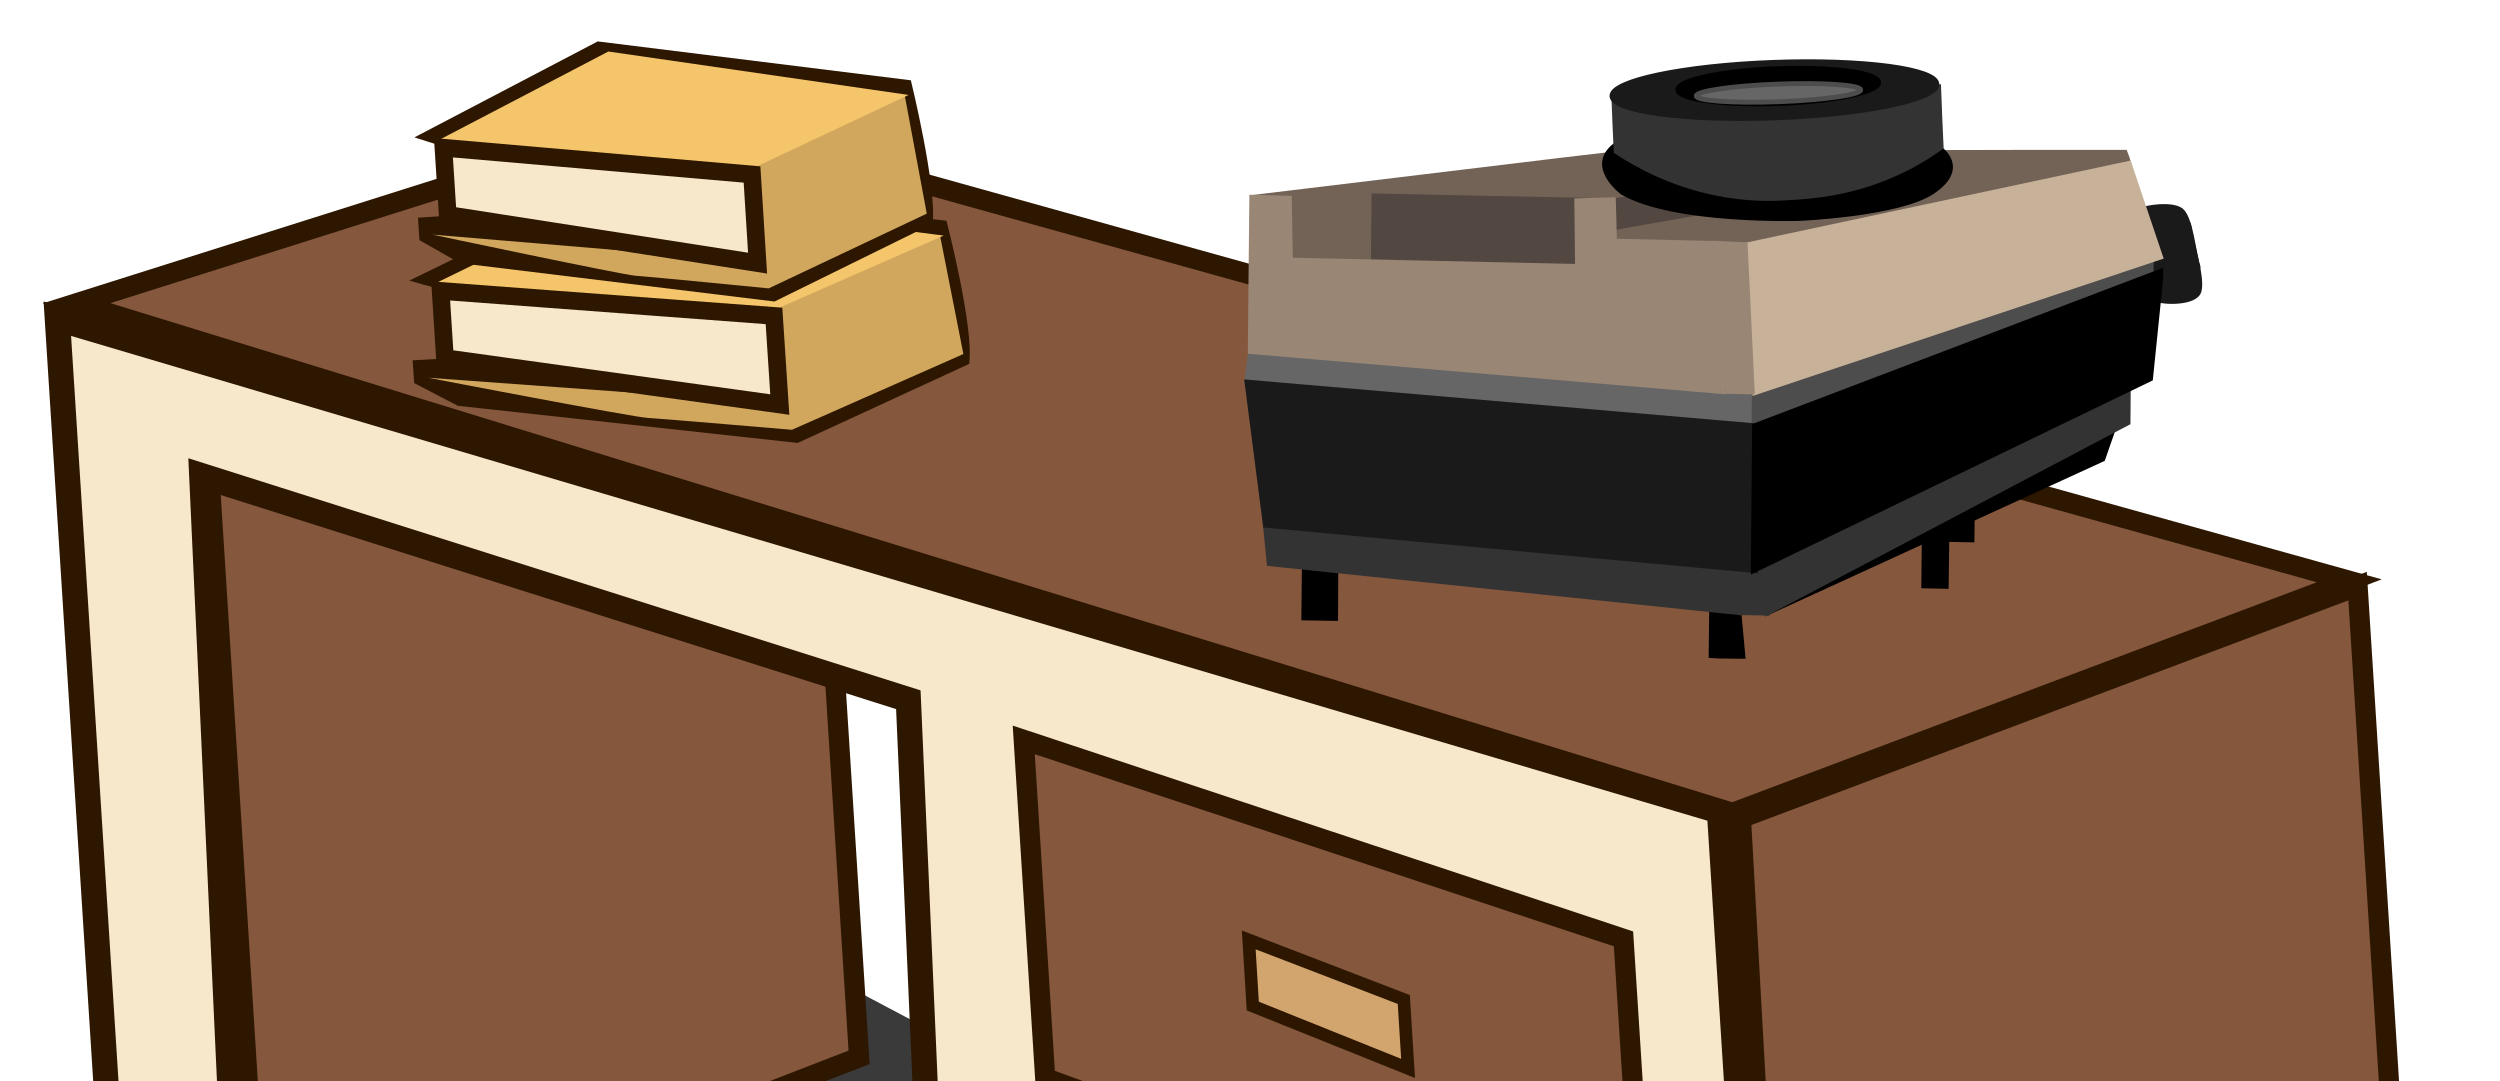 <?xml version="1.0" encoding="utf-8"?>
<!-- Generator: Adobe Illustrator 23.1.0, SVG Export Plug-In . SVG Version: 6.00 Build 0)  -->
<svg version="1.1" id="Layer_1" xmlns="http://www.w3.org/2000/svg" xmlns:xlink="http://www.w3.org/1999/xlink" x="0px" y="0px"
	 viewBox="0 0 990 428.1" style="enable-background:new 0 0 990 428.1;" xml:space="preserve">
<style type="text/css">
	.st0{fill:#3A3A3A;}
	.st1{fill:none;stroke:#FF00FF;stroke-width:2;stroke-miterlimit:10;}
	.st2{fill:#333333;stroke:#333333;stroke-width:2;stroke-miterlimit:10;}
	.st3{stroke:#000000;stroke-width:2;stroke-miterlimit:10;}
	.st4{fill:#85573D;stroke:#2E1700;stroke-width:8;stroke-miterlimit:10;}
	.st5{fill:#998675;stroke:#998675;stroke-width:2;stroke-miterlimit:10;}
	.st6{fill:#8C6239;}
	.st7{fill:#F7E7CB;stroke:#2E1700;stroke-width:10;stroke-miterlimit:10;}
	.st8{fill:#D2A56F;stroke:#2E1700;stroke-width:5;stroke-miterlimit:10;}
	.st9{fill:#1A1A1A;stroke:#1A1A1A;stroke-width:1.924;stroke-miterlimit:10;}
	.st10{stroke:#000000;stroke-width:1.924;stroke-miterlimit:10;}
	.st11{fill:#534741;stroke:#534741;stroke-width:1.924;stroke-miterlimit:10;}
	.st12{fill:#736357;stroke:#736357;stroke-width:1.924;stroke-miterlimit:10;}
	.st13{fill:#666666;stroke:#666666;stroke-width:1.924;stroke-miterlimit:10;}
	.st14{stroke:#000000;stroke-width:1.924;stroke-miterlimit:10;}
	.st15{fill:#4D4D4D;stroke:#4D4D4D;stroke-width:1.924;stroke-miterlimit:10;}
	.st16{fill:#333333;stroke:#333333;stroke-width:1.924;stroke-miterlimit:10;}
	.st17{fill:#333333;stroke:#1A1A1A;stroke-width:1.924;stroke-miterlimit:10;}
	.st18{fill:#C7B299;stroke:#C7B299;stroke-width:1.924;stroke-miterlimit:10;}
	.st19{fill:#998675;stroke:#998675;stroke-width:1.924;stroke-miterlimit:10;}
	.st20{fill:none;stroke:#000000;stroke-width:1.924;stroke-miterlimit:10;}
	.st21{fill:#1A1A1A;stroke:#1A1A1A;stroke-width:1.924;stroke-miterlimit:10;}
	.st22{fill:#666666;stroke:#4D4D4D;stroke-width:1.924;stroke-miterlimit:10;}
	.st23{fill:#2E1700;}
	.st24{fill:#D1A75D;}
	.st25{fill:#F4C56A;}
	.st26{fill:#F7E7CB;stroke:#2E1700;stroke-width:7;stroke-miterlimit:10;}
</style>
<polygon class="st0" points="96.7,515.6 369.3,616 445.5,448.7 336.7,391.1 83.9,489.9 "/>
<path class="st1" d="M-511.7,244.8"/>
<path class="st2" d="M-672-1101.2"/>
<path class="st2" d="M-672-1101.2"/>
<path class="st3" d="M50-16.4"/>
<g>
	<polygon class="st4" points="712.3,734.6 958.9,631.7 933.6,232.1 689.4,324 	"/>
	<polygon class="st4" points="103.3,510.4 340.2,418.7 330.5,265.9 82.7,184.9 	"/>
	<path class="st5" d="M369.5,115.5"/>
	<path class="st6" d="M367.3,435.2"/>
	<polygon class="st7" points="22.7,126.2 45.7,487.6 94.6,508.2 79.9,188.4 359.7,277.1 374.5,615.2 707,732.8 680.9,321.2 	"/>
	<polygon class="st4" points="405.4,293 413.9,426.9 652,514.1 642.9,371.8 	"/>
	<polygon class="st4" points="415.8,457 424.3,590.9 662.4,678.1 653.3,535.8 	"/>
	<polygon class="st8" points="504.8,535.7 506.5,561.8 568,586.6 566.3,559.2 	"/>
	<polygon class="st8" points="494.5,372.2 496.1,398.4 557.6,423.1 555.9,395.8 	"/>
	<polygon class="st4" points="30.3,120.1 686.1,321.9 930.3,230 267.2,45.2 	"/>
</g>
<g>
	<g>
		<path class="st9" d="M850,110.1c0,0-5.2-23.6-4.4-25.6c0.9-2,14-4.3,18.1-1.2c4,3.2,5.1,18.3,6.6,21.9c1.5,3.6-12.8,4.4-12.8,4.4
			L850,110.1z"/>
		<path class="st9" d="M845.4,87.7c0,0,5.7,28.1,7.4,30.2c1.8,2,15.3,2.5,17.7-1.9c2.5-4.4-3.4-21.9-3.7-26.4
			c-0.2-4.4-14.1-2.6-14.1-2.6L845.4,87.7z"/>
	</g>
	<polygon class="st10" points="699.6,242.8 836.6,170.6 832.7,181.8 	"/>
	<polygon class="st11" points="639.4,83.5 625.1,83.2 624.9,105.6 541.9,103.8 542.2,75.6 639.1,77.7 	"/>
	<path class="st12" d="M843,64.7C792.6,75.6,742.1,86.3,691.6,97c-17.4-0.5-34.9-1-52.3-1.5l-0.1-5.4l123-21.5l0.1-6.3l0-1.9
		c26.4-0.1,52.7-0.1,79.2-0.1C842.1,61.8,842.6,63.2,843,64.7z"/>
	<polygon class="st13" points="682.3,167.6 682.4,155.2 694.9,155.5 694.8,168.6 	"/>
	<polygon class="st13" points="506.2,140.3 506.1,152.4 493.8,151.3 495.2,139.3 	"/>
	<polygon class="st10" points="771,210 770.9,213.6 780.9,213.8 781,205.4 	"/>
	<polygon class="st10" points="771,210 762,214.2 761.8,232 770.7,232.2 	"/>
	<g>
		<polygon class="st11" points="762.3,62.3 762.3,68.5 639.4,90.1 639.2,83.4 714.6,70.7 		"/>
		<g>
			<polygon class="st11" points="762.3,62.3 639.2,83.4 638.9,77.6 759.9,58.7 762.3,60.4 			"/>
		</g>
	</g>
	<polygon class="st10" points="677.8,242.4 677.6,259.6 680.8,259.8 690.2,259.9 688.6,242.6 	"/>
	<polygon class="st14" points="516.3,244.7 516.5,225.3 529,225.6 528.9,244.9 	"/>
	<polygon class="st15" points="694.7,154.9 694.6,167.6 851.8,110.6 851.9,102.5 	"/>
	<polygon class="st16" points="695.2,226 699.6,242.8 836.6,170.6 842.7,167.4 842.8,154.2 	"/>
	<path class="st17" d="M695,232.7c-1.7-0.7-3.3-1.4-5.2-2"/>
	<polygon class="st16" points="501.1,208 685.2,225.8 688.6,242.6 502.6,223.2 	"/>
	<path class="st16" d="M699.6,242.8c-1.4-5.5-2.8-11.3-4.2-16.8c-3.4-0.1-6.8-0.1-10.1-0.2l3.5,16.8L699.6,242.8z"/>
	<polygon class="st18" points="694.9,155.5 691.7,97 843.1,64.7 855.6,101.8 	"/>
	<path class="st19" d="M693.9,155.2l-13.5-0.3c-0.3-19.6-0.8-39-1.1-58.6c4,0.2,7.8,0.5,11.8,0.6L693.9,155.2z"/>
	<path class="st19" d="M718.3,55.2"/>
	<path class="st12" d="M638.9,77.6c-4.8-0.1-9.4-0.2-14.2-0.3c-27.4-0.5-55-1.1-82.4-1.7c-10.2,1-20.3,1.9-30.5,2.9
		c-5.3-0.1-10.5-0.1-15.9-0.3c41.1-5,82.3-9.9,123.4-14.9c14.2-1.7,28.5-3.3,42.6-5l22.3-2.6c25.2,0.9,50.5,1.9,75.8,2.9
		C719.6,64.9,679.2,71.2,638.9,77.6z"/>
	<path class="st20" d="M852.2,192.7"/>
	<path class="st19" d="M522.2-1.2"/>
	<polygon class="st12" points="511,103.1 541.9,103.8 542.2,75.6 510.6,78.7 	"/>
	<path class="st11" d="M536.4-5"/>
	<path class="st16" d="M688.6,75.6"/>
	<path class="st10" d="M662.5,78.2"/>
	<path class="st10" d="M672.3,42"/>
	<g>
		<path class="st10" d="M640.8,56.7c-13.1,8.6,1.7,19.5,1.7,19.5c20.6,11.9,70.3,10.3,70.3,10.3s39.3-1.7,52.5-10.6
			c13.2-8.9,4.7-16.5,0.7-18.4C766,57.3,653.8,48.3,640.8,56.7z"/>
		<path class="st16" d="M728.5,43.3c-4.1,0.9-8.1,1.7-12,2.6c-3.9,0.6-7.5,1-10.9,1.2c-7.7,0.4-36.6-5-48.1-6.7
			c-4.2-0.6-10.6-1.4-18.4-1.7c0.3,7.1,0.5,14.1,0.9,21.3c8.2,5.4,21.4,12.7,39.1,16.4c13,2.7,23.1,2.3,29.3,1.9
			c8.9-0.5,26.5-1.6,45.9-11.3c6.3-3.1,11.1-6.4,14.4-8.7c-0.4-8-0.7-15.9-1-23.8C754.9,37.5,741.8,40.5,728.5,43.3z"/>
		
			<ellipse transform="matrix(0.999 -3.683511e-02 3.683511e-02 0.999 -0.839 25.916)" class="st21" cx="702.9" cy="35.7" rx="64.4" ry="11"/>
		
			<ellipse transform="matrix(0.999 -3.682867e-02 3.682867e-02 0.999 -0.777 25.965)" class="st14" cx="704.4" cy="34.1" rx="39.8" ry="6.9"/>
		
			<ellipse transform="matrix(0.999 -3.693383e-02 3.693383e-02 0.999 -0.877 26.044)" class="st22" cx="704.5" cy="36.8" rx="32.6" ry="3.5"/>
	</g>
	<path class="st16" d="M759.9-6.7"/>
	<polygon class="st13" points="682.3,167.6 506.1,152.4 506.2,140.3 682.4,155.2 	"/>
	<path class="st19" d="M678.9,96.4l-39.6-0.9c-0.1-5.4-0.2-11-0.4-16.4c-4.9,0.1-9.7,0.3-14.5,0.4c0.1,8.7,0.2,17.2,0.3,26L511,103
		l-0.4-24.5l-14.9-0.4l-0.6,61.1c62.4,5.3,124.9,10.6,187.3,15.9C681.3,135.7,680.1,115.9,678.9,96.4L678.9,96.4z"/>
	<polygon class="st9" points="501.1,208 695.2,226 694.8,168.6 493.8,151.3 	"/>
	<path class="st10" d="M855.4,112.8l-3.8,37.2l-157.3,76l0.5-57.4c53.6-20.4,107.2-40.7,160.9-61.2
		C855.7,109.3,855.5,111,855.4,112.8z"/>
</g>
<g>
	<path class="st23" d="M162.1,111.1c26.2-12.8,52.5-25.6,78.7-38.4l134,14.7c0,0,11,42.3,9,56.7l-67.9,31.3l-134.6-14.7l-17.3-9
		l-0.6-9l10.1-0.6l-0.6-28C169.3,113.2,165.7,112.2,162.1,111.1z"/>
	<path class="st24" d="M169.6,149.6c0,0,81.6,15.7,87,15.9c5.4,0.3,57,4.7,57,4.7l67.9-30c-3.1-15.7-6.2-31.5-9.3-47.2
		c-22.1,9.8-44.4,19.5-66.5,29.4l3.9,32.6l0.3,4.8L169.6,149.6z"/>
	<path class="st25" d="M172.2,112.3c45.2,3.3,90.4,6.7,135.6,9.9c21.9-9.6,44-19.3,65.9-28.9c-42.8-5.5-85.7-11.1-128.5-16.6
		C220.9,88.6,196.5,100.4,172.2,112.3z"/>
	<polygon class="st26" points="174.5,115.2 176.2,141.8 308.8,160.2 306.5,125.1 	"/>
</g>
<g>
	<path class="st23" d="M164.1,54.4c24.2-12.7,48.4-25.3,72.6-38l124,15.4c0,0,10.4,42.3,8.6,56.8l-62.6,30.8l-124.6-15.2l-16-9.1
		l-0.6-8.9l9.4-0.6l-0.7-28C170.8,56.5,167.4,55.5,164.1,54.4z"/>
	<path class="st24" d="M171.2,92.9c0,0,75.6,16,80.5,16.3c5,0.3,52.7,5,52.7,5l62.6-29.6c-2.9-15.7-5.9-31.5-8.8-47.2
		c-20.4,9.7-40.9,19.3-61.3,29l3.8,32.6l0.3,4.8L171.2,92.9z"/>
	<path class="st25" d="M173.5,55.6c41.8,3.6,83.7,7.1,125.5,10.6c20.2-9.5,40.6-19.1,60.8-28.6c-39.6-5.7-79.3-11.5-118.9-17.2
		C218.5,32.1,196,43.9,173.5,55.6z"/>
	<polygon class="st26" points="175.6,58.5 177.3,85.1 300,104.2 297.8,69.1 	"/>
</g>
</svg>
